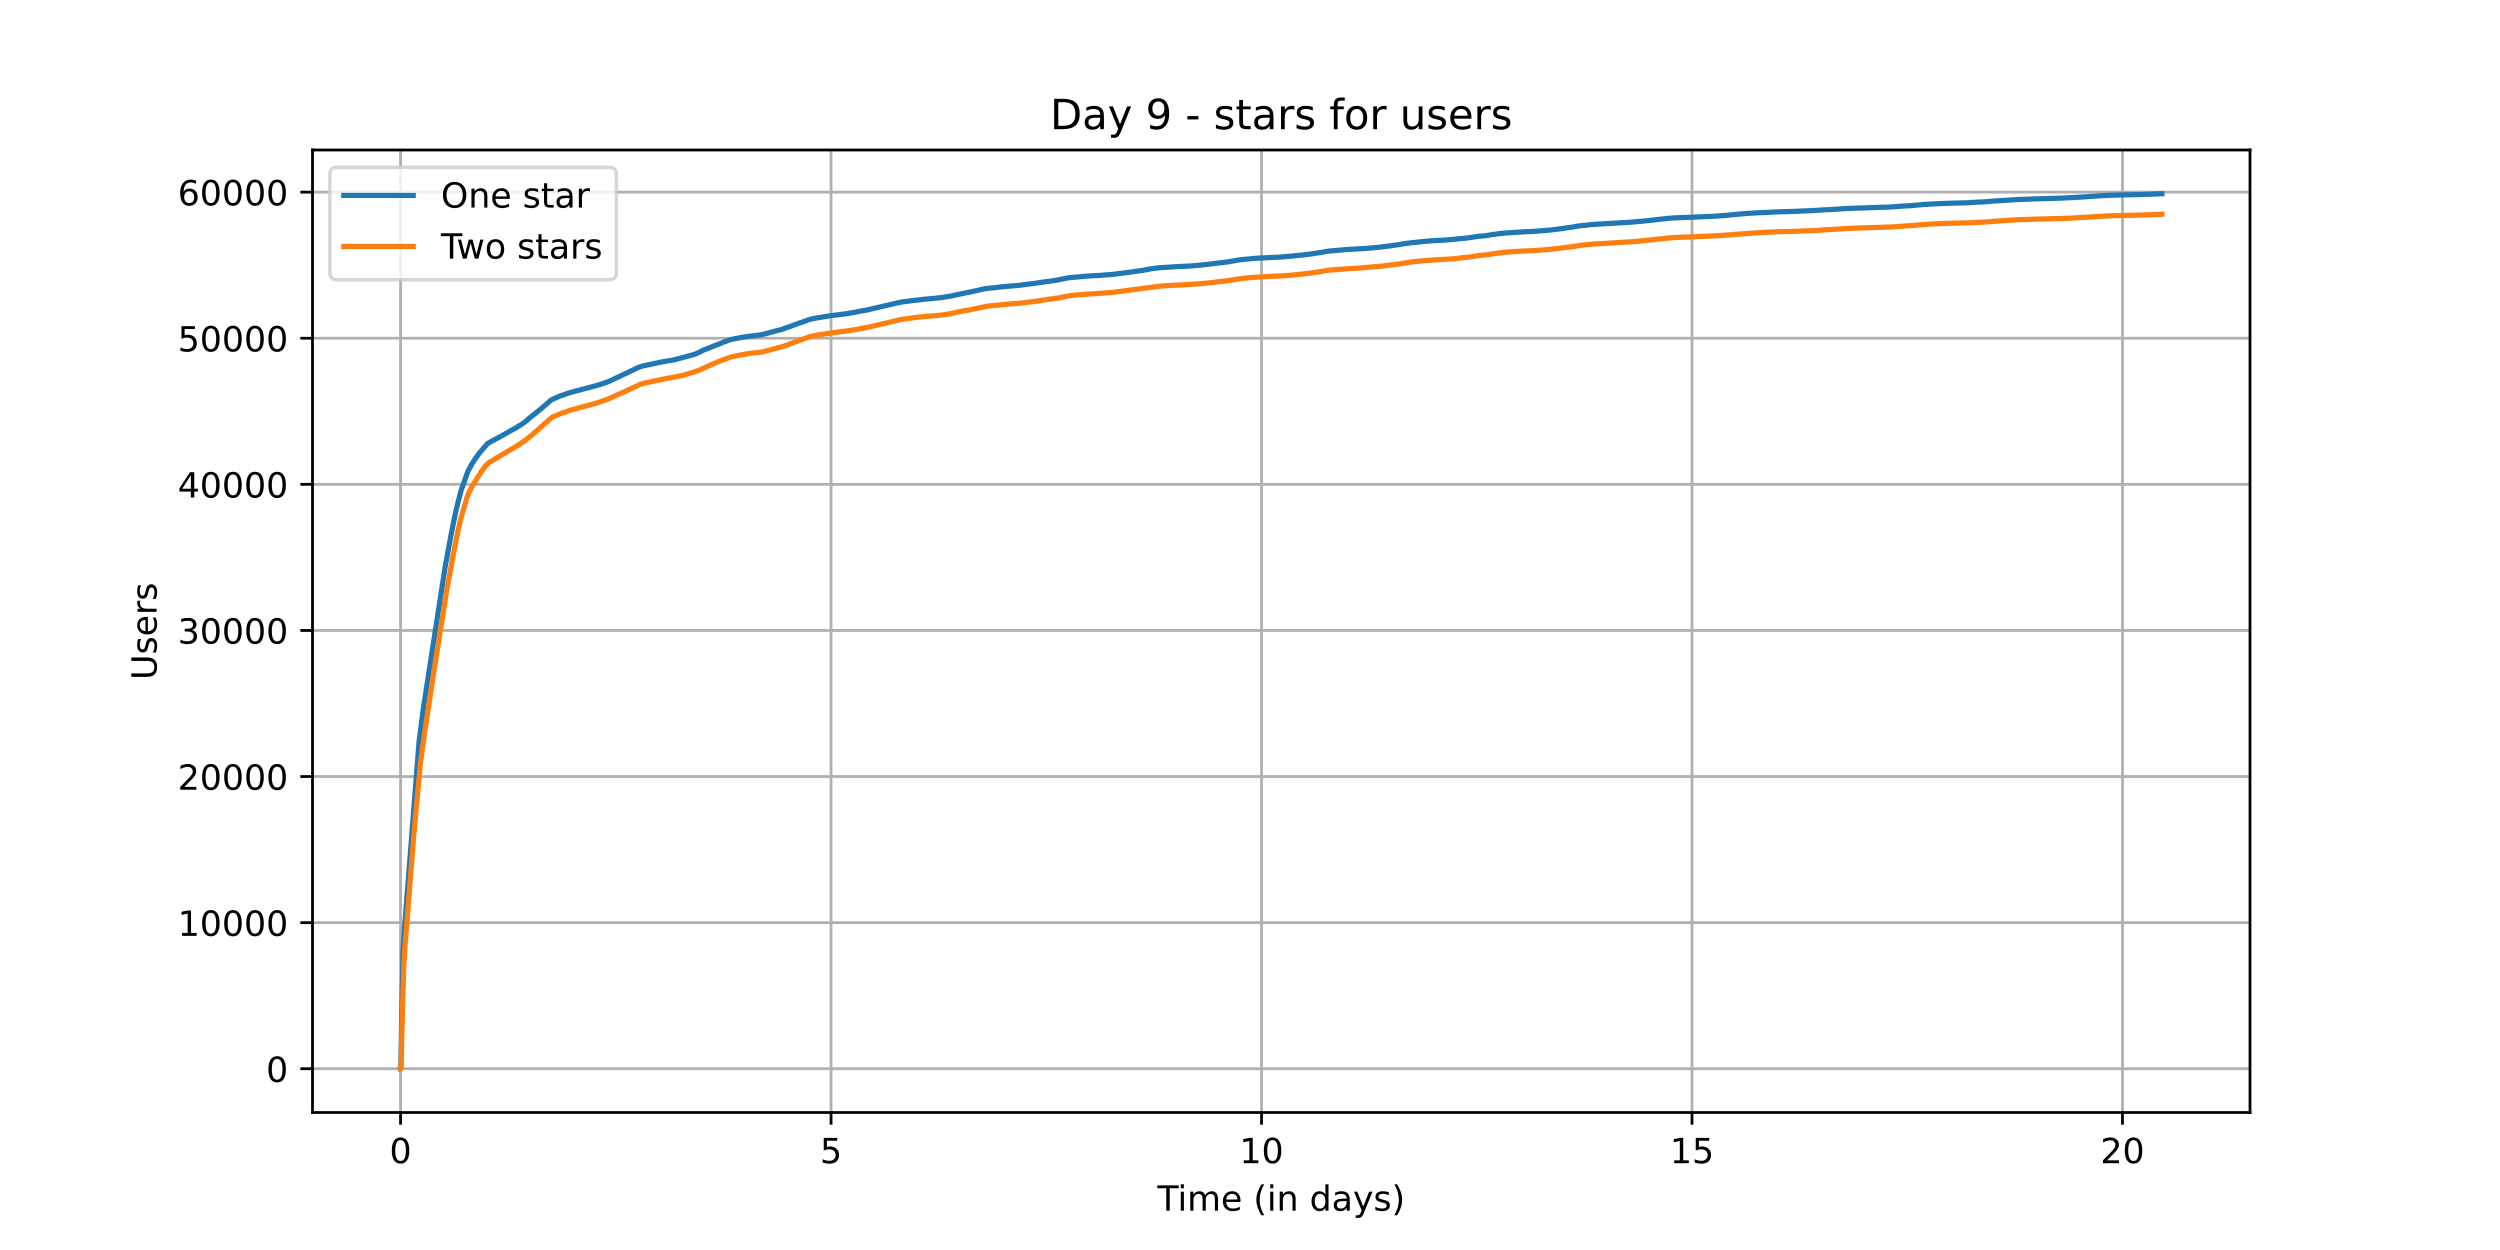 <?xml version="1.0" encoding="utf-8" standalone="no"?>
<!DOCTYPE svg PUBLIC "-//W3C//DTD SVG 1.1//EN"
  "http://www.w3.org/Graphics/SVG/1.1/DTD/svg11.dtd">
<!-- Created with matplotlib (https://matplotlib.org/) -->
<svg height="360pt" version="1.1" viewBox="0 0 720 360" width="720pt" xmlns="http://www.w3.org/2000/svg" xmlns:xlink="http://www.w3.org/1999/xlink">
 <defs>
  <style type="text/css">*{stroke-linecap:butt;stroke-linejoin:round;}</style>
 </defs>
 <g id="figure_1">
  <g id="patch_1">
   <path d="M 0 360 
L 720 360 
L 720 0 
L 0 0 
z
" style="fill:#ffffff;"/>
  </g>
  <g id="axes_1">
   <g id="patch_2">
    <path d="M 90 320.4 
L 648 320.4 
L 648 43.2 
L 90 43.2 
z
" style="fill:#ffffff;"/>
   </g>
   <g id="matplotlib.axis_1">
    <g id="xtick_1">
     <g id="line2d_1">
      <path clip-path="url(#p4d61ed40fd)" d="M 115.364 320.4 
L 115.364 43.2 
" style="fill:none;stroke:#b0b0b0;stroke-linecap:square;stroke-width:0.8;"/>
     </g>
     <g id="line2d_2">
      <defs>
       <path d="M 0 0 
L 0 3.5 
" id="mbce9faf4bd" style="stroke:#000000;stroke-width:0.8;"/>
      </defs>
      <g>
       <use style="stroke:#000000;stroke-width:0.8;" x="115.364" xlink:href="#mbce9faf4bd" y="320.4"/>
      </g>
     </g>
     <g id="text_1">
      <!-- 0 -->
      <g transform="translate(112.182 334.998)scale(0.1 -0.1)">
       <defs>
        <path d="M 31.781 66.406 
Q 24.172 66.406 20.328 58.906 
Q 16.5 51.422 16.5 36.375 
Q 16.5 21.391 20.328 13.891 
Q 24.172 6.391 31.781 6.391 
Q 39.453 6.391 43.281 13.891 
Q 47.125 21.391 47.125 36.375 
Q 47.125 51.422 43.281 58.906 
Q 39.453 66.406 31.781 66.406 
z
M 31.781 74.219 
Q 44.047 74.219 50.516 64.516 
Q 56.984 54.828 56.984 36.375 
Q 56.984 17.969 50.516 8.266 
Q 44.047 -1.422 31.781 -1.422 
Q 19.531 -1.422 13.062 8.266 
Q 6.594 17.969 6.594 36.375 
Q 6.594 54.828 13.062 64.516 
Q 19.531 74.219 31.781 74.219 
z
" id="DejaVuSans-48"/>
       </defs>
       <use xlink:href="#DejaVuSans-48"/>
      </g>
     </g>
    </g>
    <g id="xtick_2">
     <g id="line2d_3">
      <path clip-path="url(#p4d61ed40fd)" d="M 239.342 320.4 
L 239.342 43.2 
" style="fill:none;stroke:#b0b0b0;stroke-linecap:square;stroke-width:0.8;"/>
     </g>
     <g id="line2d_4">
      <g>
       <use style="stroke:#000000;stroke-width:0.8;" x="239.342" xlink:href="#mbce9faf4bd" y="320.4"/>
      </g>
     </g>
     <g id="text_2">
      <!-- 5 -->
      <g transform="translate(236.161 334.998)scale(0.1 -0.1)">
       <defs>
        <path d="M 10.797 72.906 
L 49.516 72.906 
L 49.516 64.594 
L 19.828 64.594 
L 19.828 46.734 
Q 21.969 47.469 24.109 47.828 
Q 26.266 48.188 28.422 48.188 
Q 40.625 48.188 47.75 41.5 
Q 54.891 34.812 54.891 23.391 
Q 54.891 11.625 47.562 5.094 
Q 40.234 -1.422 26.906 -1.422 
Q 22.312 -1.422 17.547 -0.641 
Q 12.797 0.141 7.719 1.703 
L 7.719 11.625 
Q 12.109 9.234 16.797 8.062 
Q 21.484 6.891 26.703 6.891 
Q 35.156 6.891 40.078 11.328 
Q 45.016 15.766 45.016 23.391 
Q 45.016 31 40.078 35.438 
Q 35.156 39.891 26.703 39.891 
Q 22.75 39.891 18.812 39.016 
Q 14.891 38.141 10.797 36.281 
z
" id="DejaVuSans-53"/>
       </defs>
       <use xlink:href="#DejaVuSans-53"/>
      </g>
     </g>
    </g>
    <g id="xtick_3">
     <g id="line2d_5">
      <path clip-path="url(#p4d61ed40fd)" d="M 363.321 320.4 
L 363.321 43.2 
" style="fill:none;stroke:#b0b0b0;stroke-linecap:square;stroke-width:0.8;"/>
     </g>
     <g id="line2d_6">
      <g>
       <use style="stroke:#000000;stroke-width:0.8;" x="363.321" xlink:href="#mbce9faf4bd" y="320.4"/>
      </g>
     </g>
     <g id="text_3">
      <!-- 10 -->
      <g transform="translate(356.958 334.998)scale(0.1 -0.1)">
       <defs>
        <path d="M 12.406 8.297 
L 28.516 8.297 
L 28.516 63.922 
L 10.984 60.406 
L 10.984 69.391 
L 28.422 72.906 
L 38.281 72.906 
L 38.281 8.297 
L 54.391 8.297 
L 54.391 0 
L 12.406 0 
z
" id="DejaVuSans-49"/>
       </defs>
       <use xlink:href="#DejaVuSans-49"/>
       <use x="63.623" xlink:href="#DejaVuSans-48"/>
      </g>
     </g>
    </g>
    <g id="xtick_4">
     <g id="line2d_7">
      <path clip-path="url(#p4d61ed40fd)" d="M 487.3 320.4 
L 487.3 43.2 
" style="fill:none;stroke:#b0b0b0;stroke-linecap:square;stroke-width:0.8;"/>
     </g>
     <g id="line2d_8">
      <g>
       <use style="stroke:#000000;stroke-width:0.8;" x="487.3" xlink:href="#mbce9faf4bd" y="320.4"/>
      </g>
     </g>
     <g id="text_4">
      <!-- 15 -->
      <g transform="translate(480.937 334.998)scale(0.1 -0.1)">
       <use xlink:href="#DejaVuSans-49"/>
       <use x="63.623" xlink:href="#DejaVuSans-53"/>
      </g>
     </g>
    </g>
    <g id="xtick_5">
     <g id="line2d_9">
      <path clip-path="url(#p4d61ed40fd)" d="M 611.278 320.4 
L 611.278 43.2 
" style="fill:none;stroke:#b0b0b0;stroke-linecap:square;stroke-width:0.8;"/>
     </g>
     <g id="line2d_10">
      <g>
       <use style="stroke:#000000;stroke-width:0.8;" x="611.278" xlink:href="#mbce9faf4bd" y="320.4"/>
      </g>
     </g>
     <g id="text_5">
      <!-- 20 -->
      <g transform="translate(604.916 334.998)scale(0.1 -0.1)">
       <defs>
        <path d="M 19.188 8.297 
L 53.609 8.297 
L 53.609 0 
L 7.328 0 
L 7.328 8.297 
Q 12.938 14.109 22.625 23.891 
Q 32.328 33.688 34.812 36.531 
Q 39.547 41.844 41.422 45.531 
Q 43.312 49.219 43.312 52.781 
Q 43.312 58.594 39.234 62.25 
Q 35.156 65.922 28.609 65.922 
Q 23.969 65.922 18.812 64.312 
Q 13.672 62.703 7.812 59.422 
L 7.812 69.391 
Q 13.766 71.781 18.938 73 
Q 24.125 74.219 28.422 74.219 
Q 39.75 74.219 46.484 68.547 
Q 53.219 62.891 53.219 53.422 
Q 53.219 48.922 51.531 44.891 
Q 49.859 40.875 45.406 35.406 
Q 44.188 33.984 37.641 27.219 
Q 31.109 20.453 19.188 8.297 
z
" id="DejaVuSans-50"/>
       </defs>
       <use xlink:href="#DejaVuSans-50"/>
       <use x="63.623" xlink:href="#DejaVuSans-48"/>
      </g>
     </g>
    </g>
    <g id="text_6">
     <!-- Time (in days) -->
     <g transform="translate(333.327 348.677)scale(0.1 -0.1)">
      <defs>
       <path d="M -0.297 72.906 
L 61.375 72.906 
L 61.375 64.594 
L 35.5 64.594 
L 35.5 0 
L 25.594 0 
L 25.594 64.594 
L -0.297 64.594 
z
" id="DejaVuSans-84"/>
       <path d="M 9.422 54.688 
L 18.406 54.688 
L 18.406 0 
L 9.422 0 
z
M 9.422 75.984 
L 18.406 75.984 
L 18.406 64.594 
L 9.422 64.594 
z
" id="DejaVuSans-105"/>
       <path d="M 52 44.188 
Q 55.375 50.25 60.062 53.125 
Q 64.75 56 71.094 56 
Q 79.641 56 84.281 50.016 
Q 88.922 44.047 88.922 33.016 
L 88.922 0 
L 79.891 0 
L 79.891 32.719 
Q 79.891 40.578 77.094 44.375 
Q 74.312 48.188 68.609 48.188 
Q 61.625 48.188 57.562 43.547 
Q 53.516 38.922 53.516 30.906 
L 53.516 0 
L 44.484 0 
L 44.484 32.719 
Q 44.484 40.625 41.703 44.406 
Q 38.922 48.188 33.109 48.188 
Q 26.219 48.188 22.156 43.531 
Q 18.109 38.875 18.109 30.906 
L 18.109 0 
L 9.078 0 
L 9.078 54.688 
L 18.109 54.688 
L 18.109 46.188 
Q 21.188 51.219 25.484 53.609 
Q 29.781 56 35.688 56 
Q 41.656 56 45.828 52.969 
Q 50 49.953 52 44.188 
z
" id="DejaVuSans-109"/>
       <path d="M 56.203 29.594 
L 56.203 25.203 
L 14.891 25.203 
Q 15.484 15.922 20.484 11.062 
Q 25.484 6.203 34.422 6.203 
Q 39.594 6.203 44.453 7.469 
Q 49.312 8.734 54.109 11.281 
L 54.109 2.781 
Q 49.266 0.734 44.188 -0.344 
Q 39.109 -1.422 33.891 -1.422 
Q 20.797 -1.422 13.156 6.188 
Q 5.516 13.812 5.516 26.812 
Q 5.516 40.234 12.766 48.109 
Q 20.016 56 32.328 56 
Q 43.359 56 49.781 48.891 
Q 56.203 41.797 56.203 29.594 
z
M 47.219 32.234 
Q 47.125 39.594 43.094 43.984 
Q 39.062 48.391 32.422 48.391 
Q 24.906 48.391 20.391 44.141 
Q 15.875 39.891 15.188 32.172 
z
" id="DejaVuSans-101"/>
       <path id="DejaVuSans-32"/>
       <path d="M 31 75.875 
Q 24.469 64.656 21.281 53.656 
Q 18.109 42.672 18.109 31.391 
Q 18.109 20.125 21.312 9.062 
Q 24.516 -2 31 -13.188 
L 23.188 -13.188 
Q 15.875 -1.703 12.234 9.375 
Q 8.594 20.453 8.594 31.391 
Q 8.594 42.281 12.203 53.312 
Q 15.828 64.359 23.188 75.875 
z
" id="DejaVuSans-40"/>
       <path d="M 54.891 33.016 
L 54.891 0 
L 45.906 0 
L 45.906 32.719 
Q 45.906 40.484 42.875 44.328 
Q 39.844 48.188 33.797 48.188 
Q 26.516 48.188 22.312 43.547 
Q 18.109 38.922 18.109 30.906 
L 18.109 0 
L 9.078 0 
L 9.078 54.688 
L 18.109 54.688 
L 18.109 46.188 
Q 21.344 51.125 25.703 53.562 
Q 30.078 56 35.797 56 
Q 45.219 56 50.047 50.172 
Q 54.891 44.344 54.891 33.016 
z
" id="DejaVuSans-110"/>
       <path d="M 45.406 46.391 
L 45.406 75.984 
L 54.391 75.984 
L 54.391 0 
L 45.406 0 
L 45.406 8.203 
Q 42.578 3.328 38.25 0.953 
Q 33.938 -1.422 27.875 -1.422 
Q 17.969 -1.422 11.734 6.484 
Q 5.516 14.406 5.516 27.297 
Q 5.516 40.188 11.734 48.094 
Q 17.969 56 27.875 56 
Q 33.938 56 38.25 53.625 
Q 42.578 51.266 45.406 46.391 
z
M 14.797 27.297 
Q 14.797 17.391 18.875 11.75 
Q 22.953 6.109 30.078 6.109 
Q 37.203 6.109 41.297 11.75 
Q 45.406 17.391 45.406 27.297 
Q 45.406 37.203 41.297 42.844 
Q 37.203 48.484 30.078 48.484 
Q 22.953 48.484 18.875 42.844 
Q 14.797 37.203 14.797 27.297 
z
" id="DejaVuSans-100"/>
       <path d="M 34.281 27.484 
Q 23.391 27.484 19.188 25 
Q 14.984 22.516 14.984 16.5 
Q 14.984 11.719 18.141 8.906 
Q 21.297 6.109 26.703 6.109 
Q 34.188 6.109 38.703 11.406 
Q 43.219 16.703 43.219 25.484 
L 43.219 27.484 
z
M 52.203 31.203 
L 52.203 0 
L 43.219 0 
L 43.219 8.297 
Q 40.141 3.328 35.547 0.953 
Q 30.953 -1.422 24.312 -1.422 
Q 15.922 -1.422 10.953 3.297 
Q 6 8.016 6 15.922 
Q 6 25.141 12.172 29.828 
Q 18.359 34.516 30.609 34.516 
L 43.219 34.516 
L 43.219 35.406 
Q 43.219 41.609 39.141 45 
Q 35.062 48.391 27.688 48.391 
Q 23 48.391 18.547 47.266 
Q 14.109 46.141 10.016 43.891 
L 10.016 52.203 
Q 14.938 54.109 19.578 55.047 
Q 24.219 56 28.609 56 
Q 40.484 56 46.344 49.844 
Q 52.203 43.703 52.203 31.203 
z
" id="DejaVuSans-97"/>
       <path d="M 32.172 -5.078 
Q 28.375 -14.844 24.75 -17.812 
Q 21.141 -20.797 15.094 -20.797 
L 7.906 -20.797 
L 7.906 -13.281 
L 13.188 -13.281 
Q 16.891 -13.281 18.938 -11.516 
Q 21 -9.766 23.484 -3.219 
L 25.094 0.875 
L 2.984 54.688 
L 12.5 54.688 
L 29.594 11.922 
L 46.688 54.688 
L 56.203 54.688 
z
" id="DejaVuSans-121"/>
       <path d="M 44.281 53.078 
L 44.281 44.578 
Q 40.484 46.531 36.375 47.5 
Q 32.281 48.484 27.875 48.484 
Q 21.188 48.484 17.844 46.438 
Q 14.5 44.391 14.5 40.281 
Q 14.5 37.156 16.891 35.375 
Q 19.281 33.594 26.516 31.984 
L 29.594 31.297 
Q 39.156 29.25 43.188 25.516 
Q 47.219 21.781 47.219 15.094 
Q 47.219 7.469 41.188 3.016 
Q 35.156 -1.422 24.609 -1.422 
Q 20.219 -1.422 15.453 -0.562 
Q 10.688 0.297 5.422 2 
L 5.422 11.281 
Q 10.406 8.688 15.234 7.391 
Q 20.062 6.109 24.812 6.109 
Q 31.156 6.109 34.562 8.281 
Q 37.984 10.453 37.984 14.406 
Q 37.984 18.062 35.516 20.016 
Q 33.062 21.969 24.703 23.781 
L 21.578 24.516 
Q 13.234 26.266 9.516 29.906 
Q 5.812 33.547 5.812 39.891 
Q 5.812 47.609 11.281 51.797 
Q 16.75 56 26.812 56 
Q 31.781 56 36.172 55.266 
Q 40.578 54.547 44.281 53.078 
z
" id="DejaVuSans-115"/>
       <path d="M 8.016 75.875 
L 15.828 75.875 
Q 23.141 64.359 26.781 53.312 
Q 30.422 42.281 30.422 31.391 
Q 30.422 20.453 26.781 9.375 
Q 23.141 -1.703 15.828 -13.188 
L 8.016 -13.188 
Q 14.5 -2 17.703 9.062 
Q 20.906 20.125 20.906 31.391 
Q 20.906 42.672 17.703 53.656 
Q 14.5 64.656 8.016 75.875 
z
" id="DejaVuSans-41"/>
      </defs>
      <use xlink:href="#DejaVuSans-84"/>
      <use x="57.959" xlink:href="#DejaVuSans-105"/>
      <use x="85.742" xlink:href="#DejaVuSans-109"/>
      <use x="183.154" xlink:href="#DejaVuSans-101"/>
      <use x="244.678" xlink:href="#DejaVuSans-32"/>
      <use x="276.465" xlink:href="#DejaVuSans-40"/>
      <use x="315.479" xlink:href="#DejaVuSans-105"/>
      <use x="343.262" xlink:href="#DejaVuSans-110"/>
      <use x="406.641" xlink:href="#DejaVuSans-32"/>
      <use x="438.428" xlink:href="#DejaVuSans-100"/>
      <use x="501.904" xlink:href="#DejaVuSans-97"/>
      <use x="563.184" xlink:href="#DejaVuSans-121"/>
      <use x="622.363" xlink:href="#DejaVuSans-115"/>
      <use x="674.463" xlink:href="#DejaVuSans-41"/>
     </g>
    </g>
   </g>
   <g id="matplotlib.axis_2">
    <g id="ytick_1">
     <g id="line2d_11">
      <path clip-path="url(#p4d61ed40fd)" d="M 90 307.8 
L 648 307.8 
" style="fill:none;stroke:#b0b0b0;stroke-linecap:square;stroke-width:0.8;"/>
     </g>
     <g id="line2d_12">
      <defs>
       <path d="M 0 0 
L -3.5 0 
" id="mb0b73d26da" style="stroke:#000000;stroke-width:0.8;"/>
      </defs>
      <g>
       <use style="stroke:#000000;stroke-width:0.8;" x="90" xlink:href="#mb0b73d26da" y="307.8"/>
      </g>
     </g>
     <g id="text_7">
      <!-- 0 -->
      <g transform="translate(76.638 311.599)scale(0.1 -0.1)">
       <use xlink:href="#DejaVuSans-48"/>
      </g>
     </g>
    </g>
    <g id="ytick_2">
     <g id="line2d_13">
      <path clip-path="url(#p4d61ed40fd)" d="M 90 265.723 
L 648 265.723 
" style="fill:none;stroke:#b0b0b0;stroke-linecap:square;stroke-width:0.8;"/>
     </g>
     <g id="line2d_14">
      <g>
       <use style="stroke:#000000;stroke-width:0.8;" x="90" xlink:href="#mb0b73d26da" y="265.723"/>
      </g>
     </g>
     <g id="text_8">
      <!-- 10000 -->
      <g transform="translate(51.188 269.522)scale(0.1 -0.1)">
       <use xlink:href="#DejaVuSans-49"/>
       <use x="63.623" xlink:href="#DejaVuSans-48"/>
       <use x="127.246" xlink:href="#DejaVuSans-48"/>
       <use x="190.869" xlink:href="#DejaVuSans-48"/>
       <use x="254.492" xlink:href="#DejaVuSans-48"/>
      </g>
     </g>
    </g>
    <g id="ytick_3">
     <g id="line2d_15">
      <path clip-path="url(#p4d61ed40fd)" d="M 90 223.646 
L 648 223.646 
" style="fill:none;stroke:#b0b0b0;stroke-linecap:square;stroke-width:0.8;"/>
     </g>
     <g id="line2d_16">
      <g>
       <use style="stroke:#000000;stroke-width:0.8;" x="90" xlink:href="#mb0b73d26da" y="223.646"/>
      </g>
     </g>
     <g id="text_9">
      <!-- 20000 -->
      <g transform="translate(51.188 227.445)scale(0.1 -0.1)">
       <use xlink:href="#DejaVuSans-50"/>
       <use x="63.623" xlink:href="#DejaVuSans-48"/>
       <use x="127.246" xlink:href="#DejaVuSans-48"/>
       <use x="190.869" xlink:href="#DejaVuSans-48"/>
       <use x="254.492" xlink:href="#DejaVuSans-48"/>
      </g>
     </g>
    </g>
    <g id="ytick_4">
     <g id="line2d_17">
      <path clip-path="url(#p4d61ed40fd)" d="M 90 181.569 
L 648 181.569 
" style="fill:none;stroke:#b0b0b0;stroke-linecap:square;stroke-width:0.8;"/>
     </g>
     <g id="line2d_18">
      <g>
       <use style="stroke:#000000;stroke-width:0.8;" x="90" xlink:href="#mb0b73d26da" y="181.569"/>
      </g>
     </g>
     <g id="text_10">
      <!-- 30000 -->
      <g transform="translate(51.188 185.368)scale(0.1 -0.1)">
       <defs>
        <path d="M 40.578 39.312 
Q 47.656 37.797 51.625 33 
Q 55.609 28.219 55.609 21.188 
Q 55.609 10.406 48.188 4.484 
Q 40.766 -1.422 27.094 -1.422 
Q 22.516 -1.422 17.656 -0.516 
Q 12.797 0.391 7.625 2.203 
L 7.625 11.719 
Q 11.719 9.328 16.594 8.109 
Q 21.484 6.891 26.812 6.891 
Q 36.078 6.891 40.938 10.547 
Q 45.797 14.203 45.797 21.188 
Q 45.797 27.641 41.281 31.266 
Q 36.766 34.906 28.719 34.906 
L 20.219 34.906 
L 20.219 43.016 
L 29.109 43.016 
Q 36.375 43.016 40.234 45.922 
Q 44.094 48.828 44.094 54.297 
Q 44.094 59.906 40.109 62.906 
Q 36.141 65.922 28.719 65.922 
Q 24.656 65.922 20.016 65.031 
Q 15.375 64.156 9.812 62.312 
L 9.812 71.094 
Q 15.438 72.656 20.344 73.438 
Q 25.25 74.219 29.594 74.219 
Q 40.828 74.219 47.359 69.109 
Q 53.906 64.016 53.906 55.328 
Q 53.906 49.266 50.438 45.094 
Q 46.969 40.922 40.578 39.312 
z
" id="DejaVuSans-51"/>
       </defs>
       <use xlink:href="#DejaVuSans-51"/>
       <use x="63.623" xlink:href="#DejaVuSans-48"/>
       <use x="127.246" xlink:href="#DejaVuSans-48"/>
       <use x="190.869" xlink:href="#DejaVuSans-48"/>
       <use x="254.492" xlink:href="#DejaVuSans-48"/>
      </g>
     </g>
    </g>
    <g id="ytick_5">
     <g id="line2d_19">
      <path clip-path="url(#p4d61ed40fd)" d="M 90 139.491 
L 648 139.491 
" style="fill:none;stroke:#b0b0b0;stroke-linecap:square;stroke-width:0.8;"/>
     </g>
     <g id="line2d_20">
      <g>
       <use style="stroke:#000000;stroke-width:0.8;" x="90" xlink:href="#mb0b73d26da" y="139.491"/>
      </g>
     </g>
     <g id="text_11">
      <!-- 40000 -->
      <g transform="translate(51.188 143.291)scale(0.1 -0.1)">
       <defs>
        <path d="M 37.797 64.312 
L 12.891 25.391 
L 37.797 25.391 
z
M 35.203 72.906 
L 47.609 72.906 
L 47.609 25.391 
L 58.016 25.391 
L 58.016 17.188 
L 47.609 17.188 
L 47.609 0 
L 37.797 0 
L 37.797 17.188 
L 4.891 17.188 
L 4.891 26.703 
z
" id="DejaVuSans-52"/>
       </defs>
       <use xlink:href="#DejaVuSans-52"/>
       <use x="63.623" xlink:href="#DejaVuSans-48"/>
       <use x="127.246" xlink:href="#DejaVuSans-48"/>
       <use x="190.869" xlink:href="#DejaVuSans-48"/>
       <use x="254.492" xlink:href="#DejaVuSans-48"/>
      </g>
     </g>
    </g>
    <g id="ytick_6">
     <g id="line2d_21">
      <path clip-path="url(#p4d61ed40fd)" d="M 90 97.414 
L 648 97.414 
" style="fill:none;stroke:#b0b0b0;stroke-linecap:square;stroke-width:0.8;"/>
     </g>
     <g id="line2d_22">
      <g>
       <use style="stroke:#000000;stroke-width:0.8;" x="90" xlink:href="#mb0b73d26da" y="97.414"/>
      </g>
     </g>
     <g id="text_12">
      <!-- 50000 -->
      <g transform="translate(51.188 101.214)scale(0.1 -0.1)">
       <use xlink:href="#DejaVuSans-53"/>
       <use x="63.623" xlink:href="#DejaVuSans-48"/>
       <use x="127.246" xlink:href="#DejaVuSans-48"/>
       <use x="190.869" xlink:href="#DejaVuSans-48"/>
       <use x="254.492" xlink:href="#DejaVuSans-48"/>
      </g>
     </g>
    </g>
    <g id="ytick_7">
     <g id="line2d_23">
      <path clip-path="url(#p4d61ed40fd)" d="M 90 55.337 
L 648 55.337 
" style="fill:none;stroke:#b0b0b0;stroke-linecap:square;stroke-width:0.8;"/>
     </g>
     <g id="line2d_24">
      <g>
       <use style="stroke:#000000;stroke-width:0.8;" x="90" xlink:href="#mb0b73d26da" y="55.337"/>
      </g>
     </g>
     <g id="text_13">
      <!-- 60000 -->
      <g transform="translate(51.188 59.136)scale(0.1 -0.1)">
       <defs>
        <path d="M 33.016 40.375 
Q 26.375 40.375 22.484 35.828 
Q 18.609 31.297 18.609 23.391 
Q 18.609 15.531 22.484 10.953 
Q 26.375 6.391 33.016 6.391 
Q 39.656 6.391 43.531 10.953 
Q 47.406 15.531 47.406 23.391 
Q 47.406 31.297 43.531 35.828 
Q 39.656 40.375 33.016 40.375 
z
M 52.594 71.297 
L 52.594 62.312 
Q 48.875 64.062 45.094 64.984 
Q 41.312 65.922 37.594 65.922 
Q 27.828 65.922 22.672 59.328 
Q 17.531 52.734 16.797 39.406 
Q 19.672 43.656 24.016 45.922 
Q 28.375 48.188 33.594 48.188 
Q 44.578 48.188 50.953 41.516 
Q 57.328 34.859 57.328 23.391 
Q 57.328 12.156 50.688 5.359 
Q 44.047 -1.422 33.016 -1.422 
Q 20.359 -1.422 13.672 8.266 
Q 6.984 17.969 6.984 36.375 
Q 6.984 53.656 15.188 63.938 
Q 23.391 74.219 37.203 74.219 
Q 40.922 74.219 44.703 73.484 
Q 48.484 72.75 52.594 71.297 
z
" id="DejaVuSans-54"/>
       </defs>
       <use xlink:href="#DejaVuSans-54"/>
       <use x="63.623" xlink:href="#DejaVuSans-48"/>
       <use x="127.246" xlink:href="#DejaVuSans-48"/>
       <use x="190.869" xlink:href="#DejaVuSans-48"/>
       <use x="254.492" xlink:href="#DejaVuSans-48"/>
      </g>
     </g>
    </g>
    <g id="text_14">
     <!-- Users -->
     <g transform="translate(45.108 195.801)rotate(-90)scale(0.1 -0.1)">
      <defs>
       <path d="M 8.688 72.906 
L 18.609 72.906 
L 18.609 28.609 
Q 18.609 16.891 22.844 11.734 
Q 27.094 6.594 36.625 6.594 
Q 46.094 6.594 50.344 11.734 
Q 54.594 16.891 54.594 28.609 
L 54.594 72.906 
L 64.5 72.906 
L 64.5 27.391 
Q 64.5 13.141 57.438 5.859 
Q 50.391 -1.422 36.625 -1.422 
Q 22.797 -1.422 15.734 5.859 
Q 8.688 13.141 8.688 27.391 
z
" id="DejaVuSans-85"/>
       <path d="M 41.109 46.297 
Q 39.594 47.172 37.812 47.578 
Q 36.031 48 33.891 48 
Q 26.266 48 22.188 43.047 
Q 18.109 38.094 18.109 28.812 
L 18.109 0 
L 9.078 0 
L 9.078 54.688 
L 18.109 54.688 
L 18.109 46.188 
Q 20.953 51.172 25.484 53.578 
Q 30.031 56 36.531 56 
Q 37.453 56 38.578 55.875 
Q 39.703 55.766 41.062 55.516 
z
" id="DejaVuSans-114"/>
      </defs>
      <use xlink:href="#DejaVuSans-85"/>
      <use x="73.193" xlink:href="#DejaVuSans-115"/>
      <use x="125.293" xlink:href="#DejaVuSans-101"/>
      <use x="186.816" xlink:href="#DejaVuSans-114"/>
      <use x="227.93" xlink:href="#DejaVuSans-115"/>
     </g>
    </g>
   </g>
   <g id="line2d_25">
    <path clip-path="url(#p4d61ed40fd)" d="M 115.364 307.8 
L 115.389 307.796 
L 115.441 306.508 
L 116.072 274.033 
L 116.549 266.771 
L 120.696 213.522 
L 122.027 203.369 
L 128.292 162.735 
L 128.685 160.724 
L 129.094 158.46 
L 129.846 154.395 
L 130.631 150.381 
L 131.331 147.053 
L 131.997 144.347 
L 132.799 141.246 
L 134.762 135.713 
L 134.881 135.494 
L 135.188 134.956 
L 135.479 134.434 
L 135.871 133.668 
L 136.093 133.34 
L 136.315 132.969 
L 137.101 131.821 
L 138.056 130.47 
L 138.295 130.171 
L 140.428 127.739 
L 140.787 127.542 
L 141.589 127.074 
L 141.999 126.86 
L 144.499 125.522 
L 144.943 125.244 
L 145.355 125.046 
L 145.56 124.929 
L 146.277 124.52 
L 146.448 124.411 
L 147.83 123.624 
L 148.069 123.498 
L 148.308 123.393 
L 148.632 123.224 
L 149.195 122.829 
L 149.451 122.677 
L 150.29 122.147 
L 150.615 121.912 
L 151.178 121.516 
L 151.502 121.28 
L 151.69 121.121 
L 152.099 120.708 
L 152.356 120.531 
L 153.5 119.547 
L 153.824 119.358 
L 154.217 119.038 
L 154.49 118.785 
L 154.848 118.516 
L 155.156 118.255 
L 155.446 118.007 
L 155.668 117.843 
L 156.931 116.782 
L 158.674 115.23 
L 161.27 114.056 
L 161.543 113.955 
L 161.799 113.85 
L 162.277 113.74 
L 163.063 113.441 
L 163.319 113.336 
L 163.694 113.227 
L 164.411 113 
L 171.408 111.148 
L 171.681 111.081 
L 173.118 110.618 
L 173.682 110.458 
L 173.938 110.353 
L 174.672 110.109 
L 175.439 109.806 
L 175.729 109.667 
L 175.934 109.57 
L 176.19 109.465 
L 176.685 109.234 
L 177.333 108.889 
L 177.641 108.779 
L 183.734 105.868 
L 184.024 105.758 
L 184.861 105.472 
L 185.305 105.363 
L 188.463 104.689 
L 189.043 104.58 
L 189.469 104.487 
L 189.896 104.378 
L 191.943 103.991 
L 192.592 103.886 
L 192.916 103.848 
L 193.53 103.747 
L 193.786 103.692 
L 194.401 103.583 
L 198.327 102.51 
L 198.839 102.375 
L 199.3 102.266 
L 200.461 101.87 
L 200.853 101.71 
L 201.28 101.5 
L 201.484 101.416 
L 201.911 101.201 
L 202.645 100.789 
L 203.02 100.684 
L 203.447 100.494 
L 203.72 100.389 
L 205.102 99.834 
L 205.904 99.527 
L 206.109 99.447 
L 206.467 99.32 
L 207.167 99.038 
L 207.576 98.87 
L 208.225 98.605 
L 208.634 98.437 
L 209.47 98.138 
L 209.692 98.033 
L 210.324 97.843 
L 210.699 97.734 
L 210.87 97.709 
L 211.381 97.599 
L 211.757 97.532 
L 212.286 97.423 
L 214.111 97.082 
L 214.813 96.977 
L 215.205 96.905 
L 216.161 96.796 
L 216.485 96.758 
L 217.492 96.648 
L 218.499 96.514 
L 219.42 96.404 
L 219.727 96.316 
L 223.994 95.163 
L 224.455 95.058 
L 224.932 94.949 
L 225.838 94.62 
L 226.11 94.511 
L 227.39 94.086 
L 228.55 93.64 
L 228.909 93.531 
L 229.284 93.392 
L 229.592 93.282 
L 230.206 93.017 
L 230.735 92.878 
L 231.793 92.504 
L 232.902 92.083 
L 233.329 91.974 
L 233.653 91.869 
L 235.65 91.494 
L 236.418 91.385 
L 236.81 91.309 
L 237.475 91.208 
L 237.731 91.157 
L 238.534 91.048 
L 238.79 90.985 
L 239.557 90.876 
L 240.496 90.758 
L 241.469 90.648 
L 242.424 90.526 
L 243.346 90.417 
L 244.984 90.122 
L 245.701 90.021 
L 245.94 89.971 
L 246.537 89.861 
L 246.861 89.824 
L 247.356 89.718 
L 247.87 89.58 
L 248.553 89.47 
L 248.911 89.411 
L 249.662 89.302 
L 249.969 89.205 
L 258.862 87.143 
L 259.408 87.042 
L 259.664 86.983 
L 260.466 86.874 
L 261.422 86.752 
L 262.207 86.643 
L 263.129 86.529 
L 264.102 86.424 
L 264.392 86.398 
L 265.348 86.289 
L 266.287 86.171 
L 269.567 85.881 
L 270.352 85.772 
L 271 85.721 
L 271.768 85.616 
L 272.212 85.515 
L 273.014 85.405 
L 273.407 85.334 
L 274.072 85.225 
L 274.55 85.107 
L 275.062 84.997 
L 278.338 84.307 
L 279.004 84.198 
L 283.75 83.129 
L 284.672 83.02 
L 285.423 82.948 
L 286.703 82.843 
L 286.942 82.797 
L 287.949 82.662 
L 289.195 82.553 
L 290.014 82.46 
L 291.43 82.351 
L 292.044 82.309 
L 293.153 82.208 
L 293.375 82.182 
L 294.365 82.073 
L 295.44 81.917 
L 296.225 81.812 
L 296.549 81.774 
L 297.471 81.665 
L 297.761 81.644 
L 299.076 81.433 
L 299.929 81.324 
L 300.185 81.269 
L 301.311 81.105 
L 302.267 80.996 
L 302.609 80.95 
L 303.941 80.735 
L 304.658 80.63 
L 304.914 80.575 
L 305.443 80.466 
L 305.836 80.394 
L 306.382 80.285 
L 306.672 80.205 
L 307.201 80.095 
L 308.259 79.944 
L 309.471 79.839 
L 309.762 79.818 
L 311.042 79.708 
L 311.827 79.628 
L 313.158 79.519 
L 313.772 79.477 
L 315.667 79.367 
L 316.179 79.351 
L 317.699 79.241 
L 318.041 79.191 
L 319.815 79.081 
L 320.566 79.01 
L 321.42 78.9 
L 322.324 78.791 
L 323.177 78.686 
L 323.519 78.635 
L 324.372 78.526 
L 325.276 78.412 
L 326.061 78.303 
L 327.307 78.109 
L 328.177 78 
L 329.27 77.844 
L 329.834 77.739 
L 330.124 77.659 
L 330.79 77.55 
L 332.224 77.306 
L 333.215 77.196 
L 334.068 77.099 
L 335.894 76.99 
L 336.474 76.961 
L 338.027 76.851 
L 338.334 76.822 
L 340.671 76.712 
L 341.2 76.696 
L 343.18 76.586 
L 343.811 76.54 
L 344.732 76.43 
L 345.364 76.388 
L 346.388 76.279 
L 347.241 76.182 
L 348.316 76.073 
L 349.34 75.93 
L 350.245 75.825 
L 350.466 75.795 
L 351.405 75.686 
L 352.07 75.631 
L 352.805 75.522 
L 353.317 75.467 
L 353.966 75.357 
L 355.451 75.105 
L 356.032 75 
L 356.442 74.916 
L 357.158 74.806 
L 361.409 74.402 
L 363.388 74.293 
L 363.969 74.263 
L 366.29 74.158 
L 366.494 74.137 
L 368.884 74.028 
L 369.617 73.956 
L 370.863 73.847 
L 371.477 73.805 
L 372.655 73.695 
L 373.662 73.557 
L 375.078 73.447 
L 375.966 73.338 
L 376.853 73.228 
L 377.758 73.115 
L 378.372 73.005 
L 378.696 72.963 
L 379.447 72.854 
L 379.839 72.778 
L 380.727 72.669 
L 381.205 72.551 
L 381.819 72.446 
L 382.177 72.387 
L 383.235 72.277 
L 384.02 72.197 
L 385.386 72.088 
L 386.136 72.012 
L 387.484 71.903 
L 388.201 71.836 
L 390.249 71.726 
L 390.829 71.693 
L 392.894 71.583 
L 393.627 71.512 
L 395.061 71.406 
L 395.368 71.373 
L 396.58 71.263 
L 397.348 71.183 
L 398.218 71.074 
L 399.122 70.96 
L 399.976 70.851 
L 400.948 70.721 
L 401.665 70.615 
L 402.007 70.569 
L 402.723 70.464 
L 403.047 70.422 
L 403.559 70.312 
L 404.686 70.148 
L 405.488 70.039 
L 406.461 69.913 
L 407.638 69.803 
L 408.457 69.715 
L 409.362 69.606 
L 410.129 69.526 
L 411.358 69.416 
L 411.648 69.391 
L 413.474 69.282 
L 414.089 69.244 
L 416.341 69.134 
L 417.075 69.063 
L 418.39 68.953 
L 419.107 68.886 
L 419.96 68.777 
L 420.66 68.713 
L 421.922 68.604 
L 422.81 68.499 
L 423.646 68.389 
L 424.96 68.175 
L 425.796 68.07 
L 426.137 68.023 
L 427.622 67.914 
L 427.878 67.864 
L 429.039 67.691 
L 429.637 67.586 
L 429.893 67.535 
L 430.712 67.447 
L 431.412 67.338 
L 432.265 67.241 
L 433.256 67.136 
L 433.546 67.11 
L 435.304 67.001 
L 435.969 66.95 
L 437.829 66.841 
L 438.546 66.778 
L 441.191 66.669 
L 441.481 66.647 
L 443.102 66.538 
L 443.785 66.483 
L 444.962 66.374 
L 445.542 66.34 
L 446.617 66.231 
L 447.556 66.109 
L 448.631 66.004 
L 448.887 65.949 
L 449.808 65.84 
L 451.02 65.65 
L 451.805 65.541 
L 452.71 65.427 
L 453.324 65.318 
L 453.632 65.229 
L 454.468 65.12 
L 455.595 64.956 
L 456.909 64.847 
L 457.916 64.708 
L 459.572 64.598 
L 460.221 64.548 
L 462.319 64.438 
L 462.985 64.384 
L 464.862 64.274 
L 465.476 64.236 
L 467.353 64.127 
L 467.95 64.093 
L 469.845 63.984 
L 470.558 63.921 
L 471.565 63.811 
L 472.146 63.782 
L 473.357 63.673 
L 474.176 63.58 
L 475.217 63.471 
L 475.899 63.412 
L 476.65 63.302 
L 477.418 63.227 
L 478.306 63.117 
L 479.057 63.041 
L 480.03 62.932 
L 480.85 62.844 
L 482.522 62.734 
L 483.035 62.717 
L 485.749 62.608 
L 486.278 62.591 
L 488.906 62.482 
L 489.503 62.448 
L 492.233 62.339 
L 492.745 62.322 
L 494.742 62.213 
L 495.083 62.166 
L 496.738 62.057 
L 497.523 61.977 
L 498.735 61.868 
L 498.939 61.842 
L 500.1 61.733 
L 500.885 61.649 
L 502.284 61.544 
L 502.558 61.527 
L 503.872 61.417 
L 504.145 61.4 
L 506.091 61.291 
L 506.654 61.262 
L 509.215 61.152 
L 509.744 61.131 
L 511.706 61.022 
L 512.235 61.005 
L 516.382 60.896 
L 516.945 60.866 
L 519.368 60.757 
L 519.914 60.736 
L 522.611 60.626 
L 523.259 60.576 
L 524.846 60.466 
L 525.409 60.437 
L 527.815 60.328 
L 528.123 60.298 
L 529.932 60.189 
L 530.649 60.126 
L 532.424 60.016 
L 532.919 60.008 
L 536.298 59.898 
L 536.81 59.881 
L 539.608 59.772 
L 540.154 59.751 
L 543.772 59.642 
L 544.37 59.608 
L 546.161 59.499 
L 546.844 59.44 
L 548.295 59.33 
L 548.79 59.318 
L 550.547 59.208 
L 551.264 59.145 
L 552.561 59.036 
L 553.381 58.943 
L 554.984 58.834 
L 555.633 58.787 
L 557.902 58.678 
L 558.534 58.636 
L 561.64 58.527 
L 562.152 58.51 
L 566.93 58.4 
L 567.596 58.346 
L 569.046 58.24 
L 569.32 58.224 
L 571.879 58.114 
L 572.528 58.064 
L 573.535 57.954 
L 574.269 57.883 
L 576.402 57.773 
L 577.05 57.727 
L 578.808 57.618 
L 579.405 57.58 
L 581.214 57.47 
L 581.795 57.441 
L 584.832 57.332 
L 585.106 57.315 
L 588.894 57.205 
L 589.457 57.18 
L 593.434 57.071 
L 594.031 57.037 
L 596.284 56.928 
L 596.847 56.898 
L 598.81 56.793 
L 599.117 56.764 
L 601.132 56.654 
L 601.473 56.608 
L 602.054 56.574 
L 603.795 56.465 
L 604.12 56.427 
L 606.151 56.318 
L 606.748 56.28 
L 609.888 56.17 
L 610.4 56.158 
L 615.656 56.048 
L 616.22 56.023 
L 619.735 55.914 
L 620.315 55.884 
L 622.636 55.8 
L 622.636 55.8 
" style="fill:none;stroke:#1f77b4;stroke-linecap:square;stroke-width:1.5;"/>
   </g>
   <g id="line2d_26">
    <path clip-path="url(#p4d61ed40fd)" d="M 115.364 307.8 
L 115.441 307.724 
L 115.509 306.794 
L 115.697 298.737 
L 116.242 279.364 
L 116.669 272.03 
L 118.802 245.315 
L 119.331 238.646 
L 121.055 220.195 
L 122.096 212.344 
L 122.334 210.614 
L 123.409 203.764 
L 123.631 202.212 
L 124.468 196.683 
L 125.032 192.803 
L 128.668 170.031 
L 130.785 158.43 
L 131.092 156.794 
L 132.457 150.335 
L 132.662 149.552 
L 134.523 143.152 
L 135.154 141.612 
L 135.667 140.678 
L 136.093 139.912 
L 136.64 138.97 
L 137.015 138.347 
L 137.271 137.972 
L 138.637 135.81 
L 138.773 135.62 
L 139.251 135.006 
L 139.678 134.4 
L 139.78 134.27 
L 140.258 133.748 
L 140.445 133.601 
L 140.633 133.42 
L 141.043 133.087 
L 141.402 132.877 
L 141.624 132.768 
L 141.88 132.62 
L 142.632 132.128 
L 143.009 131.909 
L 144.034 131.286 
L 144.858 130.819 
L 146.038 130.121 
L 147.13 129.435 
L 147.386 129.326 
L 148.274 128.804 
L 148.479 128.699 
L 149.076 128.29 
L 149.503 128.021 
L 150.307 127.483 
L 150.905 127.045 
L 151.161 126.868 
L 151.741 126.452 
L 152.099 126.161 
L 152.578 125.749 
L 152.766 125.644 
L 153.175 125.332 
L 153.5 124.992 
L 154.575 124.066 
L 154.865 123.784 
L 155.309 123.447 
L 155.822 122.934 
L 156.214 122.614 
L 156.351 122.471 
L 156.624 122.21 
L 156.778 122.105 
L 157.957 121.095 
L 158.213 120.822 
L 159.067 120.119 
L 159.75 119.841 
L 161.458 119.109 
L 161.697 119.004 
L 162.226 118.865 
L 163.37 118.478 
L 163.643 118.365 
L 164.053 118.196 
L 164.565 118.062 
L 164.923 117.952 
L 169.923 116.601 
L 170.248 116.488 
L 170.691 116.383 
L 171.135 116.286 
L 171.442 116.185 
L 171.664 116.118 
L 172.346 115.899 
L 173.46 115.52 
L 174.109 115.314 
L 174.416 115.205 
L 175.388 114.838 
L 175.713 114.729 
L 176.446 114.317 
L 178.511 113.412 
L 178.75 113.307 
L 179.006 113.206 
L 184.468 110.652 
L 184.878 110.542 
L 185.493 110.353 
L 186.107 110.244 
L 186.38 110.172 
L 189.845 109.423 
L 190.305 109.314 
L 192.438 108.906 
L 193.189 108.796 
L 194.932 108.476 
L 195.358 108.367 
L 195.802 108.27 
L 196.28 108.165 
L 196.706 108.077 
L 197.167 107.967 
L 198.583 107.504 
L 199.283 107.281 
L 199.795 107.172 
L 201.041 106.751 
L 201.536 106.52 
L 202.133 106.259 
L 204.812 105.051 
L 205.358 104.807 
L 205.836 104.593 
L 206.552 104.307 
L 208.02 103.709 
L 208.344 103.604 
L 208.754 103.436 
L 209.88 103.044 
L 210.238 102.91 
L 210.545 102.804 
L 210.989 102.708 
L 213.668 102.152 
L 214.316 102.047 
L 214.538 102.026 
L 215.632 101.828 
L 216.673 101.681 
L 217.919 101.572 
L 218.977 101.42 
L 219.727 101.311 
L 225.291 99.851 
L 225.496 99.771 
L 226.861 99.329 
L 227.202 99.144 
L 228.073 98.837 
L 228.346 98.727 
L 229.267 98.386 
L 229.592 98.277 
L 230.342 98.02 
L 230.564 97.911 
L 231.554 97.557 
L 231.742 97.494 
L 232.083 97.385 
L 233.158 96.981 
L 235.906 96.409 
L 236.844 96.299 
L 237.254 96.219 
L 238.414 96.047 
L 239.097 95.937 
L 239.506 95.857 
L 240.462 95.748 
L 240.803 95.698 
L 241.742 95.588 
L 242.697 95.462 
L 243.687 95.353 
L 244.079 95.281 
L 244.813 95.172 
L 246.111 94.965 
L 246.947 94.86 
L 247.22 94.793 
L 247.595 94.688 
L 247.99 94.612 
L 249.713 94.296 
L 250.293 94.187 
L 259.357 92.045 
L 259.988 91.936 
L 260.996 91.801 
L 261.849 91.692 
L 262.992 91.523 
L 263.829 91.414 
L 264.153 91.372 
L 265.399 91.263 
L 266.287 91.153 
L 268.816 90.955 
L 270.147 90.846 
L 271.052 90.737 
L 271.99 90.627 
L 273.39 90.396 
L 273.935 90.286 
L 277.843 89.445 
L 278.868 89.335 
L 279.329 89.226 
L 279.755 89.121 
L 280.114 89.066 
L 284.091 88.208 
L 285.133 88.098 
L 285.491 88.044 
L 286.072 88.01 
L 287.079 87.901 
L 287.403 87.863 
L 288.529 87.753 
L 289.297 87.673 
L 290.389 87.564 
L 290.969 87.53 
L 292.42 87.421 
L 293.136 87.358 
L 294.536 87.248 
L 295.662 87.08 
L 296.481 86.971 
L 297.266 86.887 
L 298.154 86.777 
L 299.144 86.643 
L 299.775 86.537 
L 300.185 86.457 
L 301.482 86.251 
L 302.387 86.142 
L 303.394 86.007 
L 304.094 85.898 
L 305.033 85.78 
L 305.443 85.671 
L 305.87 85.578 
L 306.519 85.469 
L 308.447 85.103 
L 309.728 84.993 
L 310.052 84.951 
L 311.452 84.842 
L 312.169 84.779 
L 313.772 84.669 
L 314.404 84.627 
L 316.436 84.518 
L 317.084 84.467 
L 318.45 84.358 
L 319.047 84.324 
L 320.344 84.215 
L 332.122 82.666 
L 332.446 82.624 
L 333.334 82.515 
L 333.658 82.477 
L 334.529 82.368 
L 335.092 82.338 
L 336.969 82.229 
L 337.532 82.203 
L 339.119 82.094 
L 339.648 82.073 
L 342.037 81.964 
L 342.736 81.9 
L 344.596 81.791 
L 345.296 81.732 
L 346.73 81.623 
L 347.463 81.551 
L 348.367 81.442 
L 349.067 81.383 
L 349.886 81.278 
L 350.108 81.248 
L 351.115 81.114 
L 352.088 81.004 
L 352.378 80.979 
L 353.283 80.87 
L 354.512 80.68 
L 355.229 80.571 
L 355.622 80.499 
L 356.766 80.327 
L 357.603 80.217 
L 357.944 80.171 
L 358.883 80.062 
L 359.566 80.003 
L 360.778 79.893 
L 361.375 79.856 
L 363.457 79.746 
L 364.088 79.7 
L 366.256 79.59 
L 366.87 79.548 
L 369.429 79.439 
L 369.754 79.401 
L 371.273 79.292 
L 371.955 79.233 
L 373.201 79.123 
L 374.156 79.001 
L 375.266 78.896 
L 375.591 78.858 
L 376.734 78.753 
L 377.109 78.69 
L 377.962 78.581 
L 378.321 78.526 
L 379.106 78.421 
L 379.498 78.349 
L 380.863 78.126 
L 381.478 78.017 
L 381.887 77.933 
L 382.689 77.823 
L 383.372 77.764 
L 384.771 77.659 
L 385.061 77.638 
L 386.478 77.529 
L 387.058 77.495 
L 388.287 77.386 
L 388.85 77.356 
L 390.641 77.247 
L 391.256 77.209 
L 392.621 77.104 
L 392.894 77.087 
L 394.054 76.982 
L 394.378 76.944 
L 395.744 76.834 
L 396.426 76.78 
L 397.689 76.67 
L 398.525 76.573 
L 399.361 76.468 
L 399.669 76.435 
L 400.453 76.325 
L 401.375 76.207 
L 402.399 76.098 
L 402.792 76.026 
L 404.225 75.787 
L 404.874 75.681 
L 405.164 75.66 
L 406.393 75.467 
L 407.16 75.357 
L 407.86 75.299 
L 408.901 75.189 
L 409.635 75.122 
L 410.983 75.012 
L 411.29 74.983 
L 412.894 74.874 
L 413.56 74.819 
L 415.88 74.709 
L 416.17 74.684 
L 417.808 74.575 
L 418.407 74.541 
L 419.568 74.432 
L 420.523 74.31 
L 421.342 74.2 
L 422.042 74.137 
L 423.305 74.028 
L 423.543 73.986 
L 425.147 73.708 
L 425.847 73.599 
L 426.564 73.536 
L 427.622 73.426 
L 428.441 73.338 
L 429.21 73.233 
L 429.466 73.178 
L 430.593 73.014 
L 431.378 72.904 
L 431.617 72.858 
L 432.692 72.753 
L 433.068 72.69 
L 434.399 72.58 
L 435.014 72.538 
L 436.601 72.429 
L 437.318 72.366 
L 439.758 72.256 
L 440.031 72.244 
L 442.334 72.134 
L 442.914 72.101 
L 444.177 71.991 
L 444.86 71.932 
L 446.327 71.823 
L 447.197 71.722 
L 448.204 71.613 
L 448.562 71.554 
L 449.638 71.444 
L 449.996 71.39 
L 451.02 71.251 
L 451.942 71.141 
L 452.829 71.032 
L 453.615 70.923 
L 455.049 70.678 
L 455.834 70.569 
L 456.585 70.498 
L 457.797 70.388 
L 458.565 70.312 
L 460.306 70.203 
L 460.869 70.178 
L 462.729 70.068 
L 463.394 70.014 
L 465.442 69.904 
L 466.073 69.858 
L 467.694 69.749 
L 468.309 69.711 
L 470.238 69.601 
L 472.572 69.412 
L 473.408 69.303 
L 474.261 69.206 
L 475.37 69.096 
L 476.019 69.046 
L 476.855 68.941 
L 477.179 68.903 
L 478.169 68.793 
L 478.972 68.705 
L 480.252 68.6 
L 480.594 68.554 
L 481.669 68.444 
L 481.976 68.415 
L 484.947 68.305 
L 485.476 68.284 
L 488.138 68.175 
L 488.735 68.137 
L 491.806 68.032 
L 492.08 68.015 
L 494.332 67.906 
L 494.946 67.868 
L 496.38 67.758 
L 497.028 67.708 
L 498.769 67.598 
L 499.588 67.506 
L 501.158 67.396 
L 501.84 67.342 
L 503.462 67.237 
L 503.803 67.19 
L 504.418 67.148 
L 506.176 67.039 
L 506.791 67.001 
L 508.856 66.892 
L 509.419 66.866 
L 511.689 66.757 
L 511.962 66.74 
L 516.621 66.631 
L 517.184 66.605 
L 519.505 66.496 
L 520.051 66.475 
L 523.191 66.366 
L 523.873 66.311 
L 525.187 66.201 
L 525.716 66.18 
L 527.918 66.071 
L 528.567 66.021 
L 530.41 65.911 
L 531.076 65.856 
L 533.175 65.747 
L 533.755 65.713 
L 537.322 65.604 
L 537.868 65.579 
L 541.912 65.469 
L 542.441 65.448 
L 545.172 65.339 
L 545.854 65.28 
L 547.475 65.171 
L 548.124 65.12 
L 549.626 65.011 
L 550.189 64.981 
L 551.623 64.876 
L 551.913 64.851 
L 553.227 64.741 
L 553.909 64.682 
L 555.206 64.573 
L 555.855 64.523 
L 558.38 64.422 
L 558.585 64.405 
L 561.879 64.295 
L 562.425 64.274 
L 567.118 64.165 
L 567.647 64.144 
L 569.763 64.039 
L 569.968 64.013 
L 572.613 63.904 
L 573.33 63.837 
L 574.456 63.727 
L 575.139 63.668 
L 576.863 63.559 
L 577.443 63.525 
L 579.013 63.416 
L 579.542 63.399 
L 580.822 63.29 
L 581.368 63.264 
L 585.208 63.159 
L 585.498 63.134 
L 589.492 63.025 
L 590.004 63.008 
L 594.475 62.898 
L 594.953 62.89 
L 597.12 62.781 
L 597.41 62.76 
L 599.1 62.65 
L 599.715 62.612 
L 601.678 62.503 
L 602.344 62.448 
L 604.393 62.339 
L 605.007 62.301 
L 606.816 62.192 
L 607.38 62.162 
L 611.782 62.053 
L 612.26 62.044 
L 616.749 61.935 
L 617.243 61.922 
L 620.162 61.813 
L 620.691 61.792 
L 622.636 61.699 
L 622.636 61.699 
" style="fill:none;stroke:#ff7f0e;stroke-linecap:square;stroke-width:1.5;"/>
   </g>
   <g id="patch_3">
    <path d="M 90 320.4 
L 90 43.2 
" style="fill:none;stroke:#000000;stroke-linecap:square;stroke-linejoin:miter;stroke-width:0.8;"/>
   </g>
   <g id="patch_4">
    <path d="M 648 320.4 
L 648 43.2 
" style="fill:none;stroke:#000000;stroke-linecap:square;stroke-linejoin:miter;stroke-width:0.8;"/>
   </g>
   <g id="patch_5">
    <path d="M 90 320.4 
L 648 320.4 
" style="fill:none;stroke:#000000;stroke-linecap:square;stroke-linejoin:miter;stroke-width:0.8;"/>
   </g>
   <g id="patch_6">
    <path d="M 90 43.2 
L 648 43.2 
" style="fill:none;stroke:#000000;stroke-linecap:square;stroke-linejoin:miter;stroke-width:0.8;"/>
   </g>
   <g id="text_15">
    <!-- Day 9 - stars for users -->
    <g transform="translate(302.426 37.2)scale(0.12 -0.12)">
     <defs>
      <path d="M 19.672 64.797 
L 19.672 8.109 
L 31.594 8.109 
Q 46.688 8.109 53.688 14.938 
Q 60.688 21.781 60.688 36.531 
Q 60.688 51.172 53.688 57.984 
Q 46.688 64.797 31.594 64.797 
z
M 9.812 72.906 
L 30.078 72.906 
Q 51.266 72.906 61.172 64.094 
Q 71.094 55.281 71.094 36.531 
Q 71.094 17.672 61.125 8.828 
Q 51.172 0 30.078 0 
L 9.812 0 
z
" id="DejaVuSans-68"/>
      <path d="M 10.984 1.516 
L 10.984 10.5 
Q 14.703 8.734 18.5 7.812 
Q 22.312 6.891 25.984 6.891 
Q 35.75 6.891 40.891 13.453 
Q 46.047 20.016 46.781 33.406 
Q 43.953 29.203 39.594 26.953 
Q 35.25 24.703 29.984 24.703 
Q 19.047 24.703 12.672 31.312 
Q 6.297 37.938 6.297 49.422 
Q 6.297 60.641 12.938 67.422 
Q 19.578 74.219 30.609 74.219 
Q 43.266 74.219 49.922 64.516 
Q 56.594 54.828 56.594 36.375 
Q 56.594 19.141 48.406 8.859 
Q 40.234 -1.422 26.422 -1.422 
Q 22.703 -1.422 18.891 -0.688 
Q 15.094 0.047 10.984 1.516 
z
M 30.609 32.422 
Q 37.25 32.422 41.125 36.953 
Q 45.016 41.5 45.016 49.422 
Q 45.016 57.281 41.125 61.844 
Q 37.25 66.406 30.609 66.406 
Q 23.969 66.406 20.094 61.844 
Q 16.219 57.281 16.219 49.422 
Q 16.219 41.5 20.094 36.953 
Q 23.969 32.422 30.609 32.422 
z
" id="DejaVuSans-57"/>
      <path d="M 4.891 31.391 
L 31.203 31.391 
L 31.203 23.391 
L 4.891 23.391 
z
" id="DejaVuSans-45"/>
      <path d="M 18.312 70.219 
L 18.312 54.688 
L 36.812 54.688 
L 36.812 47.703 
L 18.312 47.703 
L 18.312 18.016 
Q 18.312 11.328 20.141 9.422 
Q 21.969 7.516 27.594 7.516 
L 36.812 7.516 
L 36.812 0 
L 27.594 0 
Q 17.188 0 13.234 3.875 
Q 9.281 7.766 9.281 18.016 
L 9.281 47.703 
L 2.688 47.703 
L 2.688 54.688 
L 9.281 54.688 
L 9.281 70.219 
z
" id="DejaVuSans-116"/>
      <path d="M 37.109 75.984 
L 37.109 68.5 
L 28.516 68.5 
Q 23.688 68.5 21.797 66.547 
Q 19.922 64.594 19.922 59.516 
L 19.922 54.688 
L 34.719 54.688 
L 34.719 47.703 
L 19.922 47.703 
L 19.922 0 
L 10.891 0 
L 10.891 47.703 
L 2.297 47.703 
L 2.297 54.688 
L 10.891 54.688 
L 10.891 58.5 
Q 10.891 67.625 15.141 71.797 
Q 19.391 75.984 28.609 75.984 
z
" id="DejaVuSans-102"/>
      <path d="M 30.609 48.391 
Q 23.391 48.391 19.188 42.75 
Q 14.984 37.109 14.984 27.297 
Q 14.984 17.484 19.156 11.844 
Q 23.344 6.203 30.609 6.203 
Q 37.797 6.203 41.984 11.859 
Q 46.188 17.531 46.188 27.297 
Q 46.188 37.016 41.984 42.703 
Q 37.797 48.391 30.609 48.391 
z
M 30.609 56 
Q 42.328 56 49.016 48.375 
Q 55.719 40.766 55.719 27.297 
Q 55.719 13.875 49.016 6.219 
Q 42.328 -1.422 30.609 -1.422 
Q 18.844 -1.422 12.172 6.219 
Q 5.516 13.875 5.516 27.297 
Q 5.516 40.766 12.172 48.375 
Q 18.844 56 30.609 56 
z
" id="DejaVuSans-111"/>
      <path d="M 8.5 21.578 
L 8.5 54.688 
L 17.484 54.688 
L 17.484 21.922 
Q 17.484 14.156 20.5 10.266 
Q 23.531 6.391 29.594 6.391 
Q 36.859 6.391 41.078 11.031 
Q 45.312 15.672 45.312 23.688 
L 45.312 54.688 
L 54.297 54.688 
L 54.297 0 
L 45.312 0 
L 45.312 8.406 
Q 42.047 3.422 37.719 1 
Q 33.406 -1.422 27.688 -1.422 
Q 18.266 -1.422 13.375 4.438 
Q 8.5 10.297 8.5 21.578 
z
M 31.109 56 
z
" id="DejaVuSans-117"/>
     </defs>
     <use xlink:href="#DejaVuSans-68"/>
     <use x="77.002" xlink:href="#DejaVuSans-97"/>
     <use x="138.281" xlink:href="#DejaVuSans-121"/>
     <use x="197.461" xlink:href="#DejaVuSans-32"/>
     <use x="229.248" xlink:href="#DejaVuSans-57"/>
     <use x="292.871" xlink:href="#DejaVuSans-32"/>
     <use x="324.658" xlink:href="#DejaVuSans-45"/>
     <use x="360.742" xlink:href="#DejaVuSans-32"/>
     <use x="392.529" xlink:href="#DejaVuSans-115"/>
     <use x="444.629" xlink:href="#DejaVuSans-116"/>
     <use x="483.838" xlink:href="#DejaVuSans-97"/>
     <use x="545.117" xlink:href="#DejaVuSans-114"/>
     <use x="586.23" xlink:href="#DejaVuSans-115"/>
     <use x="638.33" xlink:href="#DejaVuSans-32"/>
     <use x="670.117" xlink:href="#DejaVuSans-102"/>
     <use x="705.322" xlink:href="#DejaVuSans-111"/>
     <use x="766.504" xlink:href="#DejaVuSans-114"/>
     <use x="807.617" xlink:href="#DejaVuSans-32"/>
     <use x="839.404" xlink:href="#DejaVuSans-117"/>
     <use x="902.783" xlink:href="#DejaVuSans-115"/>
     <use x="954.883" xlink:href="#DejaVuSans-101"/>
     <use x="1016.406" xlink:href="#DejaVuSans-114"/>
     <use x="1057.52" xlink:href="#DejaVuSans-115"/>
    </g>
   </g>
   <g id="legend_1">
    <g id="patch_7">
     <path d="M 97 80.556 
L 175.511 80.556 
Q 177.511 80.556 177.511 78.556 
L 177.511 50.2 
Q 177.511 48.2 175.511 48.2 
L 97 48.2 
Q 95 48.2 95 50.2 
L 95 78.556 
Q 95 80.556 97 80.556 
z
" style="fill:#ffffff;opacity:0.8;stroke:#cccccc;stroke-linejoin:miter;"/>
    </g>
    <g id="line2d_27">
     <path d="M 99 56.298 
L 119 56.298 
" style="fill:none;stroke:#1f77b4;stroke-linecap:square;stroke-width:1.5;"/>
    </g>
    <g id="line2d_28"/>
    <g id="text_16">
     <!-- One star -->
     <g transform="translate(127 59.798)scale(0.1 -0.1)">
      <defs>
       <path d="M 39.406 66.219 
Q 28.656 66.219 22.328 58.203 
Q 16.016 50.203 16.016 36.375 
Q 16.016 22.609 22.328 14.594 
Q 28.656 6.594 39.406 6.594 
Q 50.141 6.594 56.422 14.594 
Q 62.703 22.609 62.703 36.375 
Q 62.703 50.203 56.422 58.203 
Q 50.141 66.219 39.406 66.219 
z
M 39.406 74.219 
Q 54.734 74.219 63.906 63.938 
Q 73.094 53.656 73.094 36.375 
Q 73.094 19.141 63.906 8.859 
Q 54.734 -1.422 39.406 -1.422 
Q 24.031 -1.422 14.812 8.828 
Q 5.609 19.094 5.609 36.375 
Q 5.609 53.656 14.812 63.938 
Q 24.031 74.219 39.406 74.219 
z
" id="DejaVuSans-79"/>
      </defs>
      <use xlink:href="#DejaVuSans-79"/>
      <use x="78.711" xlink:href="#DejaVuSans-110"/>
      <use x="142.09" xlink:href="#DejaVuSans-101"/>
      <use x="203.613" xlink:href="#DejaVuSans-32"/>
      <use x="235.4" xlink:href="#DejaVuSans-115"/>
      <use x="287.5" xlink:href="#DejaVuSans-116"/>
      <use x="326.709" xlink:href="#DejaVuSans-97"/>
      <use x="387.988" xlink:href="#DejaVuSans-114"/>
     </g>
    </g>
    <g id="line2d_29">
     <path d="M 99 70.977 
L 119 70.977 
" style="fill:none;stroke:#ff7f0e;stroke-linecap:square;stroke-width:1.5;"/>
    </g>
    <g id="line2d_30"/>
    <g id="text_17">
     <!-- Two stars -->
     <g transform="translate(127 74.477)scale(0.1 -0.1)">
      <defs>
       <path d="M 4.203 54.688 
L 13.188 54.688 
L 24.422 12.016 
L 35.594 54.688 
L 46.188 54.688 
L 57.422 12.016 
L 68.609 54.688 
L 77.594 54.688 
L 63.281 0 
L 52.688 0 
L 40.922 44.828 
L 29.109 0 
L 18.5 0 
z
" id="DejaVuSans-119"/>
      </defs>
      <use xlink:href="#DejaVuSans-84"/>
      <use x="44.584" xlink:href="#DejaVuSans-119"/>
      <use x="126.371" xlink:href="#DejaVuSans-111"/>
      <use x="187.553" xlink:href="#DejaVuSans-32"/>
      <use x="219.34" xlink:href="#DejaVuSans-115"/>
      <use x="271.439" xlink:href="#DejaVuSans-116"/>
      <use x="310.648" xlink:href="#DejaVuSans-97"/>
      <use x="371.928" xlink:href="#DejaVuSans-114"/>
      <use x="413.041" xlink:href="#DejaVuSans-115"/>
     </g>
    </g>
   </g>
  </g>
 </g>
 <defs>
  <clipPath id="p4d61ed40fd">
   <rect height="277.2" width="558" x="90" y="43.2"/>
  </clipPath>
 </defs>
</svg>
